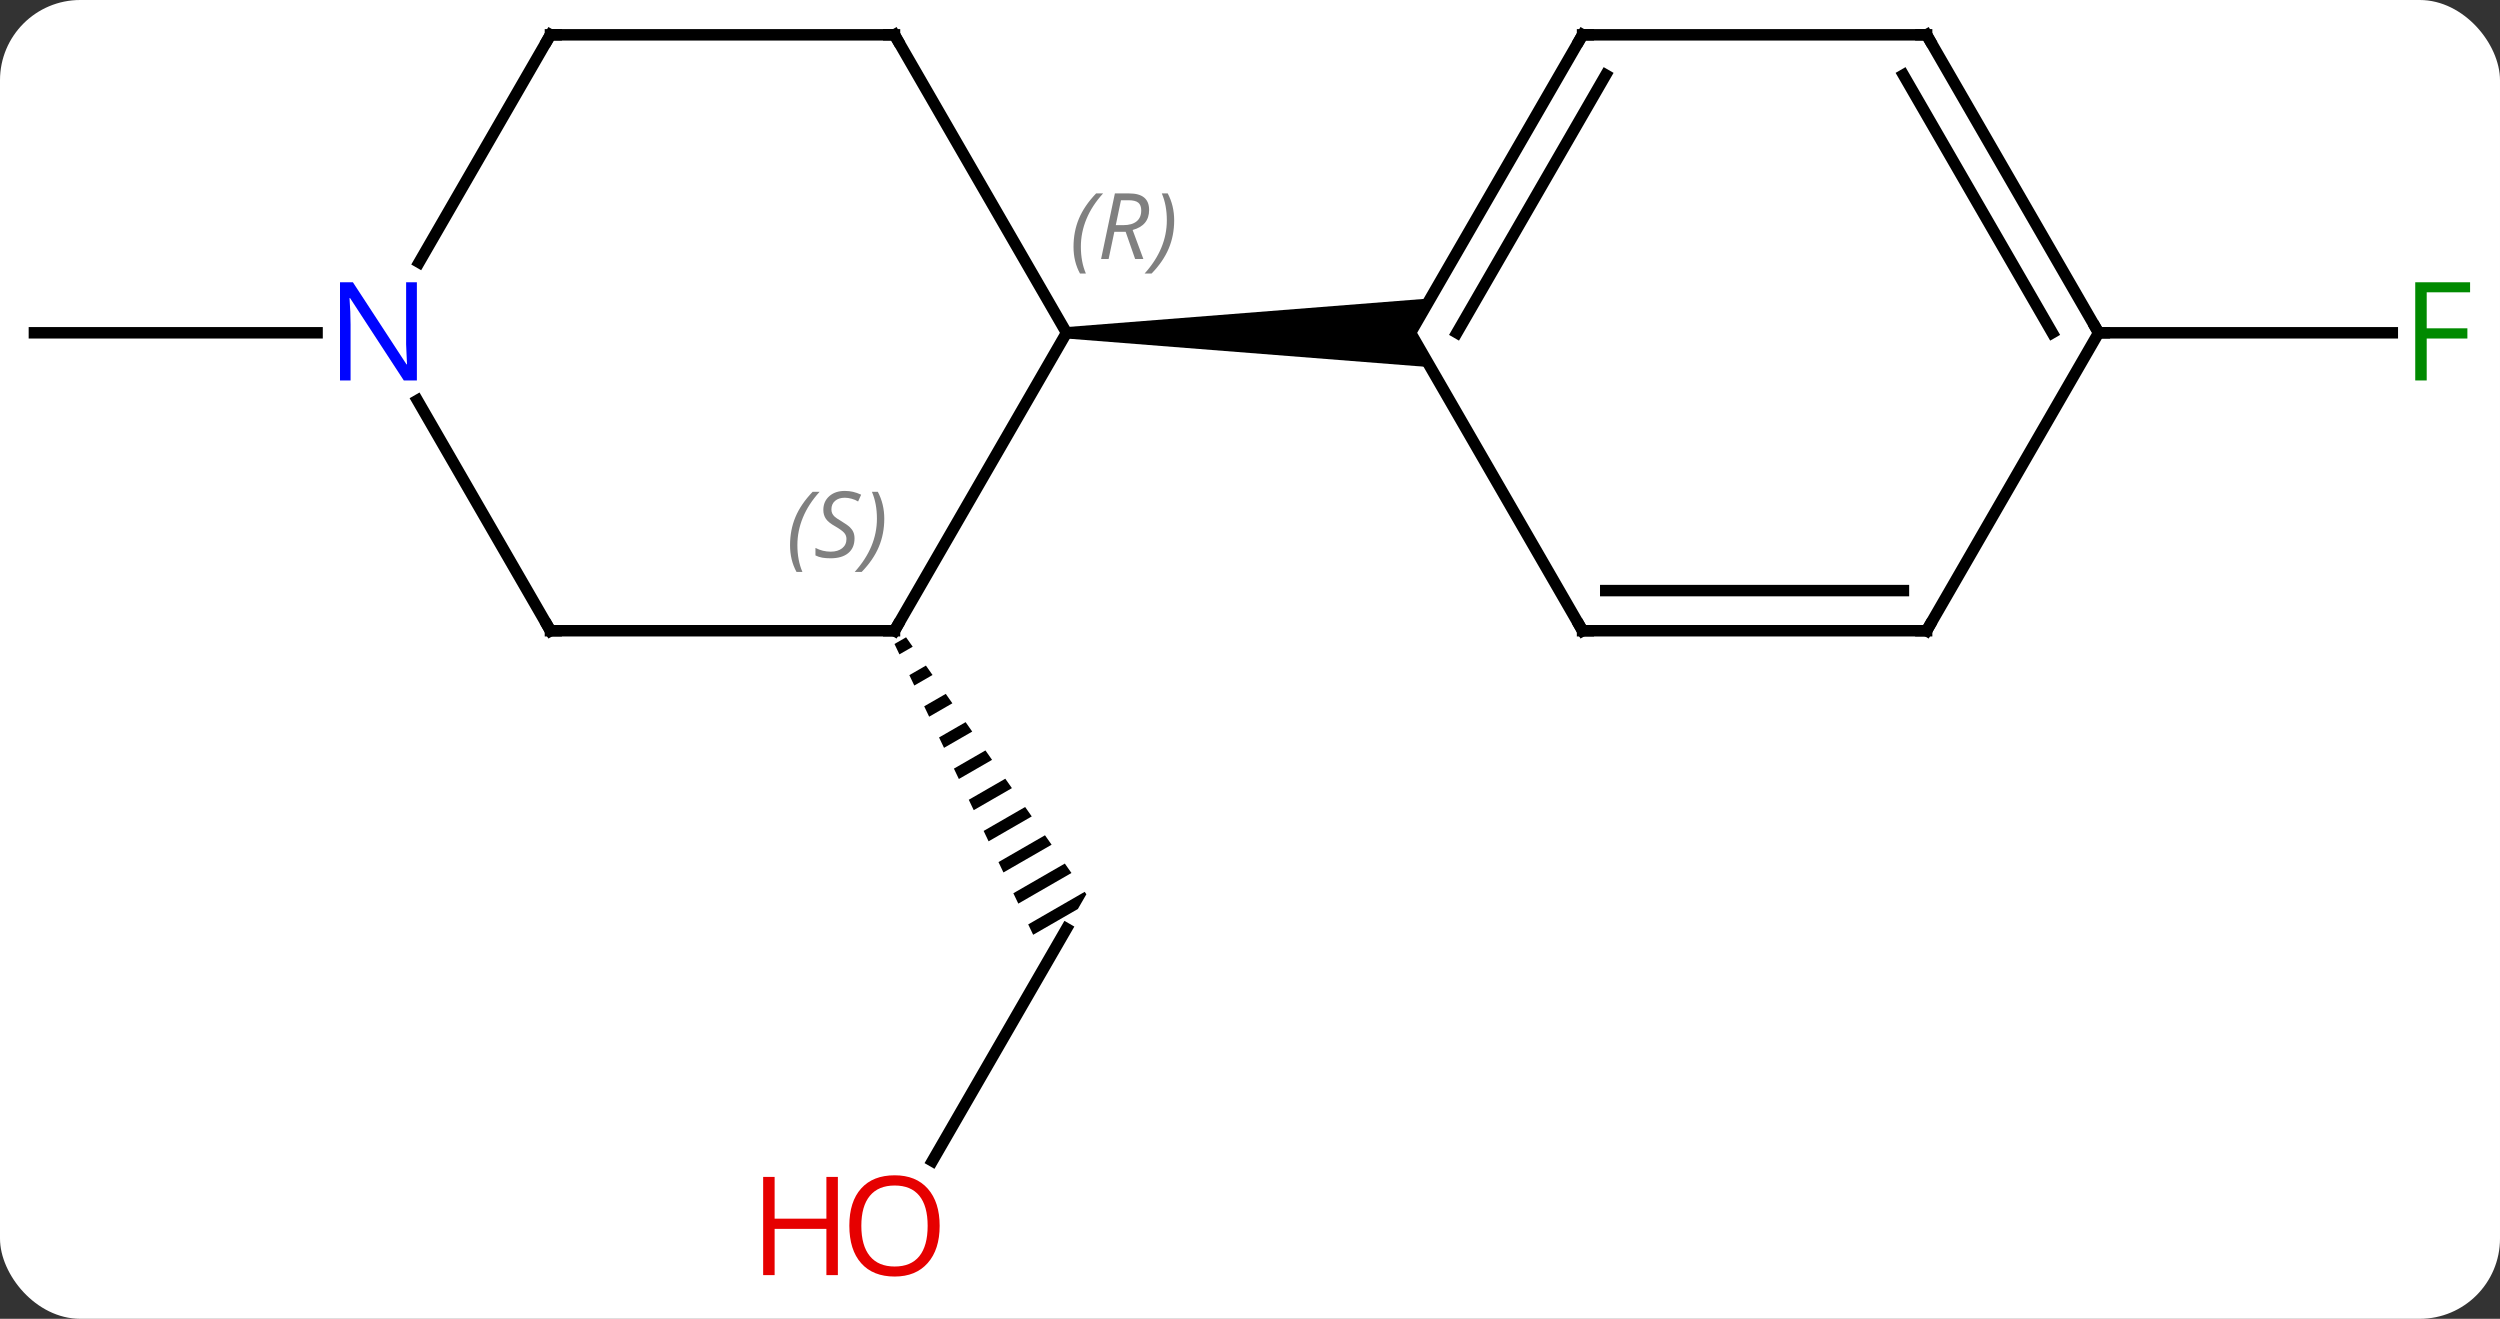 <svg width="218" viewBox="0 0 218 115" style="fill-opacity:1; color-rendering:auto; color-interpolation:auto; text-rendering:auto; stroke:black; stroke-linecap:square; stroke-miterlimit:10; shape-rendering:auto; stroke-opacity:1; fill:black; stroke-dasharray:none; font-weight:normal; stroke-width:1; font-family:'Open Sans'; font-style:normal; stroke-linejoin:miter; font-size:12; stroke-dashoffset:0; image-rendering:auto;" height="115" class="cas-substance-image" xmlns:xlink="http://www.w3.org/1999/xlink" xmlns="http://www.w3.org/2000/svg"><rect x="0" y="0" width="218" height="115" fill="#333333" stroke="none"/><svg class="cas-substance-single-component"><rect y="0" x="0" width="218" stroke="none" ry="7" rx="7" height="115" fill="white" class="cas-substance-group"/><svg y="0" x="0" width="218" viewBox="0 0 218 115" style="fill:black;" height="115" class="cas-substance-single-component-image"><svg><g><g transform="translate(108,55)" style="text-rendering:geometricPrecision; color-rendering:optimizeQuality; color-interpolation:linearRGB; stroke-linecap:butt; image-rendering:optimizeQuality;"><line y2="46.241" y1="25.98" x2="-26.697" x1="-15" style="fill:none;"/><path style="stroke:none;" d="M-28.99 0.572 L-30.001 1.155 L-29.57 2.061 L-28.413 1.394 L-28.99 0.572 ZM-27.26 3.038 L-28.706 3.872 L-28.274 4.778 L-26.683 3.86 L-27.26 3.038 ZM-25.529 5.505 L-27.41 6.589 L-26.978 7.495 L-24.953 6.327 L-25.529 5.505 ZM-23.799 7.971 L-26.114 9.306 L-26.114 9.306 L-25.682 10.212 L-25.682 10.212 L-23.222 8.793 L-23.799 7.971 ZM-22.069 10.437 L-24.819 12.023 L-24.387 12.929 L-24.387 12.929 L-21.492 11.259 L-21.492 11.259 L-22.069 10.437 ZM-20.338 12.903 L-23.523 14.74 L-23.523 14.74 L-23.091 15.646 L-23.091 15.646 L-19.761 13.725 L-20.338 12.903 ZM-18.608 15.37 L-22.227 17.457 L-22.227 17.457 L-21.795 18.363 L-18.031 16.192 L-18.608 15.37 ZM-16.877 17.836 L-20.932 20.174 L-20.932 20.174 L-20.5 21.079 L-20.5 21.079 L-16.3 18.658 L-16.3 18.658 L-16.877 17.836 ZM-15.147 20.302 L-19.636 22.891 L-19.204 23.796 L-14.57 21.124 L-14.57 21.124 L-15.147 20.302 ZM-13.416 22.768 L-18.34 25.608 L-17.908 26.513 L-17.908 26.513 L-14.01 24.265 L-13.268 22.98 L-13.268 22.98 L-13.268 22.98 L-13.268 22.98 L-13.416 22.768 Z"/><line y2="-25.98" y1="-25.98" x2="-80.352" x1="-105" style="fill:none;"/><line y2="-25.98" y1="-25.98" x2="75" x1="100.609" style="fill:none;"/><line y2="0" y1="-25.98" x2="-30" x1="-15" style="fill:none;"/><line y2="-51.963" y1="-25.98" x2="-30" x1="-15" style="fill:none;"/><path style="stroke:none;" d="M-15 -25.48 L-15 -26.48 L16.732 -28.98 L15 -25.98 L16.732 -22.98 Z"/><line y2="0" y1="0" x2="-60" x1="-30" style="fill:none;"/><line y2="-51.963" y1="-51.963" x2="-60" x1="-30" style="fill:none;"/><line y2="-20.092" y1="0" x2="-71.6" x1="-60" style="fill:none;"/><line y2="-32.118" y1="-51.963" x2="-71.456" x1="-60" style="fill:none;"/><line y2="-51.963" y1="-25.98" x2="30" x1="15" style="fill:none;"/><line y2="-48.463" y1="-25.98" x2="32.021" x1="19.041" style="fill:none;"/><line y2="0" y1="-25.98" x2="30" x1="15" style="fill:none;"/><line y2="-51.963" y1="-51.963" x2="60" x1="30" style="fill:none;"/><line y2="0" y1="0" x2="60" x1="30" style="fill:none;"/><line y2="-3.5" y1="-3.5" x2="57.979" x1="32.021" style="fill:none;"/><line y2="-25.98" y1="-51.963" x2="75" x1="60" style="fill:none;"/><line y2="-25.98" y1="-48.463" x2="70.959" x1="57.979" style="fill:none;"/><line y2="-25.98" y1="0" x2="75" x1="60" style="fill:none;"/></g><g transform="translate(108,55)" style="fill:rgb(230,0,0); text-rendering:geometricPrecision; color-rendering:optimizeQuality; image-rendering:optimizeQuality; font-family:'Open Sans'; stroke:rgb(230,0,0); color-interpolation:linearRGB;"><path style="stroke:none;" d="M-26.062 51.893 Q-26.062 53.955 -27.102 55.135 Q-28.141 56.315 -29.984 56.315 Q-31.875 56.315 -32.906 55.151 Q-33.938 53.986 -33.938 51.877 Q-33.938 49.783 -32.906 48.635 Q-31.875 47.486 -29.984 47.486 Q-28.125 47.486 -27.094 48.658 Q-26.062 49.83 -26.062 51.893 ZM-32.891 51.893 Q-32.891 53.627 -32.148 54.533 Q-31.406 55.44 -29.984 55.44 Q-28.562 55.44 -27.836 54.541 Q-27.109 53.643 -27.109 51.893 Q-27.109 50.158 -27.836 49.268 Q-28.562 48.377 -29.984 48.377 Q-31.406 48.377 -32.148 49.276 Q-32.891 50.174 -32.891 51.893 Z"/><path style="stroke:none;" d="M-34.938 56.19 L-35.938 56.19 L-35.938 52.158 L-40.453 52.158 L-40.453 56.19 L-41.453 56.19 L-41.453 47.627 L-40.453 47.627 L-40.453 51.268 L-35.938 51.268 L-35.938 47.627 L-34.938 47.627 L-34.938 56.19 Z"/><path style="fill:rgb(0,138,0); stroke:none;" d="M103.609 -21.824 L102.609 -21.824 L102.609 -30.386 L107.391 -30.386 L107.391 -29.511 L103.609 -29.511 L103.609 -26.371 L107.156 -26.371 L107.156 -25.48 L103.609 -25.48 L103.609 -21.824 Z"/></g><g transform="translate(108,55)" style="font-size:8.4px; fill:gray; text-rendering:geometricPrecision; image-rendering:optimizeQuality; color-rendering:optimizeQuality; font-family:'Open Sans'; font-style:italic; stroke:gray; color-interpolation:linearRGB;"><path style="stroke:none;" d="M-14.389 -33.476 Q-14.389 -34.804 -13.92 -35.929 Q-13.451 -37.054 -12.42 -38.133 L-11.811 -38.133 Q-12.779 -37.07 -13.264 -35.898 Q-13.748 -34.726 -13.748 -33.492 Q-13.748 -32.164 -13.311 -31.148 L-13.826 -31.148 Q-14.389 -32.179 -14.389 -33.476 ZM-10.829 -34.789 L-11.329 -32.414 L-11.985 -32.414 L-10.782 -38.133 L-9.532 -38.133 Q-7.797 -38.133 -7.797 -36.695 Q-7.797 -35.336 -9.235 -34.945 L-8.297 -32.414 L-9.016 -32.414 L-9.844 -34.789 L-10.829 -34.789 ZM-10.251 -37.539 Q-10.641 -35.617 -10.704 -35.367 L-10.047 -35.367 Q-9.297 -35.367 -8.891 -35.695 Q-8.485 -36.023 -8.485 -36.648 Q-8.485 -37.117 -8.743 -37.328 Q-9.001 -37.539 -9.594 -37.539 L-10.251 -37.539 ZM-5.612 -35.789 Q-5.612 -34.461 -6.088 -33.328 Q-6.565 -32.195 -7.58 -31.148 L-8.19 -31.148 Q-6.252 -33.304 -6.252 -35.789 Q-6.252 -37.117 -6.69 -38.133 L-6.174 -38.133 Q-5.612 -37.07 -5.612 -35.789 Z"/></g><g transform="translate(108,55)" style="stroke-linecap:butt; font-size:8.4px; text-rendering:geometricPrecision; image-rendering:optimizeQuality; color-rendering:optimizeQuality; font-family:'Open Sans'; font-style:italic; color-interpolation:linearRGB; stroke-miterlimit:5;"><path style="fill:none;" d="M-29.75 -0.433 L-30 0 L-30.5 -0"/><path style="fill:gray; stroke:none;" d="M-39.108 -7.457 Q-39.108 -8.785 -38.639 -9.91 Q-38.171 -11.035 -37.139 -12.114 L-36.53 -12.114 Q-37.499 -11.051 -37.983 -9.879 Q-38.468 -8.707 -38.468 -7.473 Q-38.468 -6.145 -38.03 -5.129 L-38.546 -5.129 Q-39.108 -6.16 -39.108 -7.457 ZM-33.486 -8.051 Q-33.486 -7.223 -34.033 -6.77 Q-34.58 -6.317 -35.58 -6.317 Q-35.986 -6.317 -36.298 -6.371 Q-36.611 -6.426 -36.892 -6.567 L-36.892 -7.223 Q-36.267 -6.895 -35.564 -6.895 Q-34.939 -6.895 -34.564 -7.192 Q-34.189 -7.489 -34.189 -8.004 Q-34.189 -8.317 -34.392 -8.543 Q-34.595 -8.77 -35.158 -9.098 Q-35.751 -9.426 -35.978 -9.754 Q-36.205 -10.082 -36.205 -10.535 Q-36.205 -11.27 -35.689 -11.731 Q-35.173 -12.192 -34.33 -12.192 Q-33.955 -12.192 -33.619 -12.114 Q-33.283 -12.035 -32.908 -11.864 L-33.173 -11.27 Q-33.423 -11.426 -33.744 -11.512 Q-34.064 -11.598 -34.33 -11.598 Q-34.861 -11.598 -35.181 -11.324 Q-35.501 -11.051 -35.501 -10.582 Q-35.501 -10.379 -35.431 -10.231 Q-35.361 -10.082 -35.22 -9.949 Q-35.08 -9.817 -34.658 -9.567 Q-34.095 -9.223 -33.892 -9.028 Q-33.689 -8.832 -33.587 -8.598 Q-33.486 -8.364 -33.486 -8.051 ZM-30.891 -9.77 Q-30.891 -8.442 -31.368 -7.309 Q-31.844 -6.176 -32.86 -5.129 L-33.469 -5.129 Q-31.532 -7.285 -31.532 -9.77 Q-31.532 -11.098 -31.969 -12.114 L-31.454 -12.114 Q-30.891 -11.051 -30.891 -9.77 Z"/><path style="fill:none;" d="M-29.75 -51.53 L-30 -51.963 L-30.5 -51.963"/><path style="fill:none;" d="M-59.5 0 L-60 0 L-60.25 -0.433"/><path style="fill:none;" d="M-59.5 -51.963 L-60 -51.963 L-60.25 -51.53"/></g><g transform="translate(108,55)" style="stroke-linecap:butt; fill:rgb(0,5,255); text-rendering:geometricPrecision; color-rendering:optimizeQuality; image-rendering:optimizeQuality; font-family:'Open Sans'; stroke:rgb(0,5,255); color-interpolation:linearRGB; stroke-miterlimit:5;"><path style="stroke:none;" d="M-71.648 -21.824 L-72.789 -21.824 L-77.477 -29.011 L-77.523 -29.011 Q-77.43 -27.746 -77.43 -26.699 L-77.43 -21.824 L-78.352 -21.824 L-78.352 -30.386 L-77.227 -30.386 L-72.555 -23.23 L-72.508 -23.23 Q-72.508 -23.386 -72.555 -24.246 Q-72.602 -25.105 -72.586 -25.48 L-72.586 -30.386 L-71.648 -30.386 L-71.648 -21.824 Z"/><path style="fill:none; stroke:black;" d="M29.75 -51.53 L30 -51.963 L30.5 -51.963"/><path style="fill:none; stroke:black;" d="M29.75 -0.433 L30 0 L30.5 0"/><path style="fill:none; stroke:black;" d="M59.5 -51.963 L60 -51.963 L60.25 -51.53"/><path style="fill:none; stroke:black;" d="M59.5 -0 L60 0 L60.25 -0.433"/><path style="fill:none; stroke:black;" d="M74.75 -26.413 L75 -25.98 L75.5 -25.98"/></g></g></svg></svg></svg></svg>